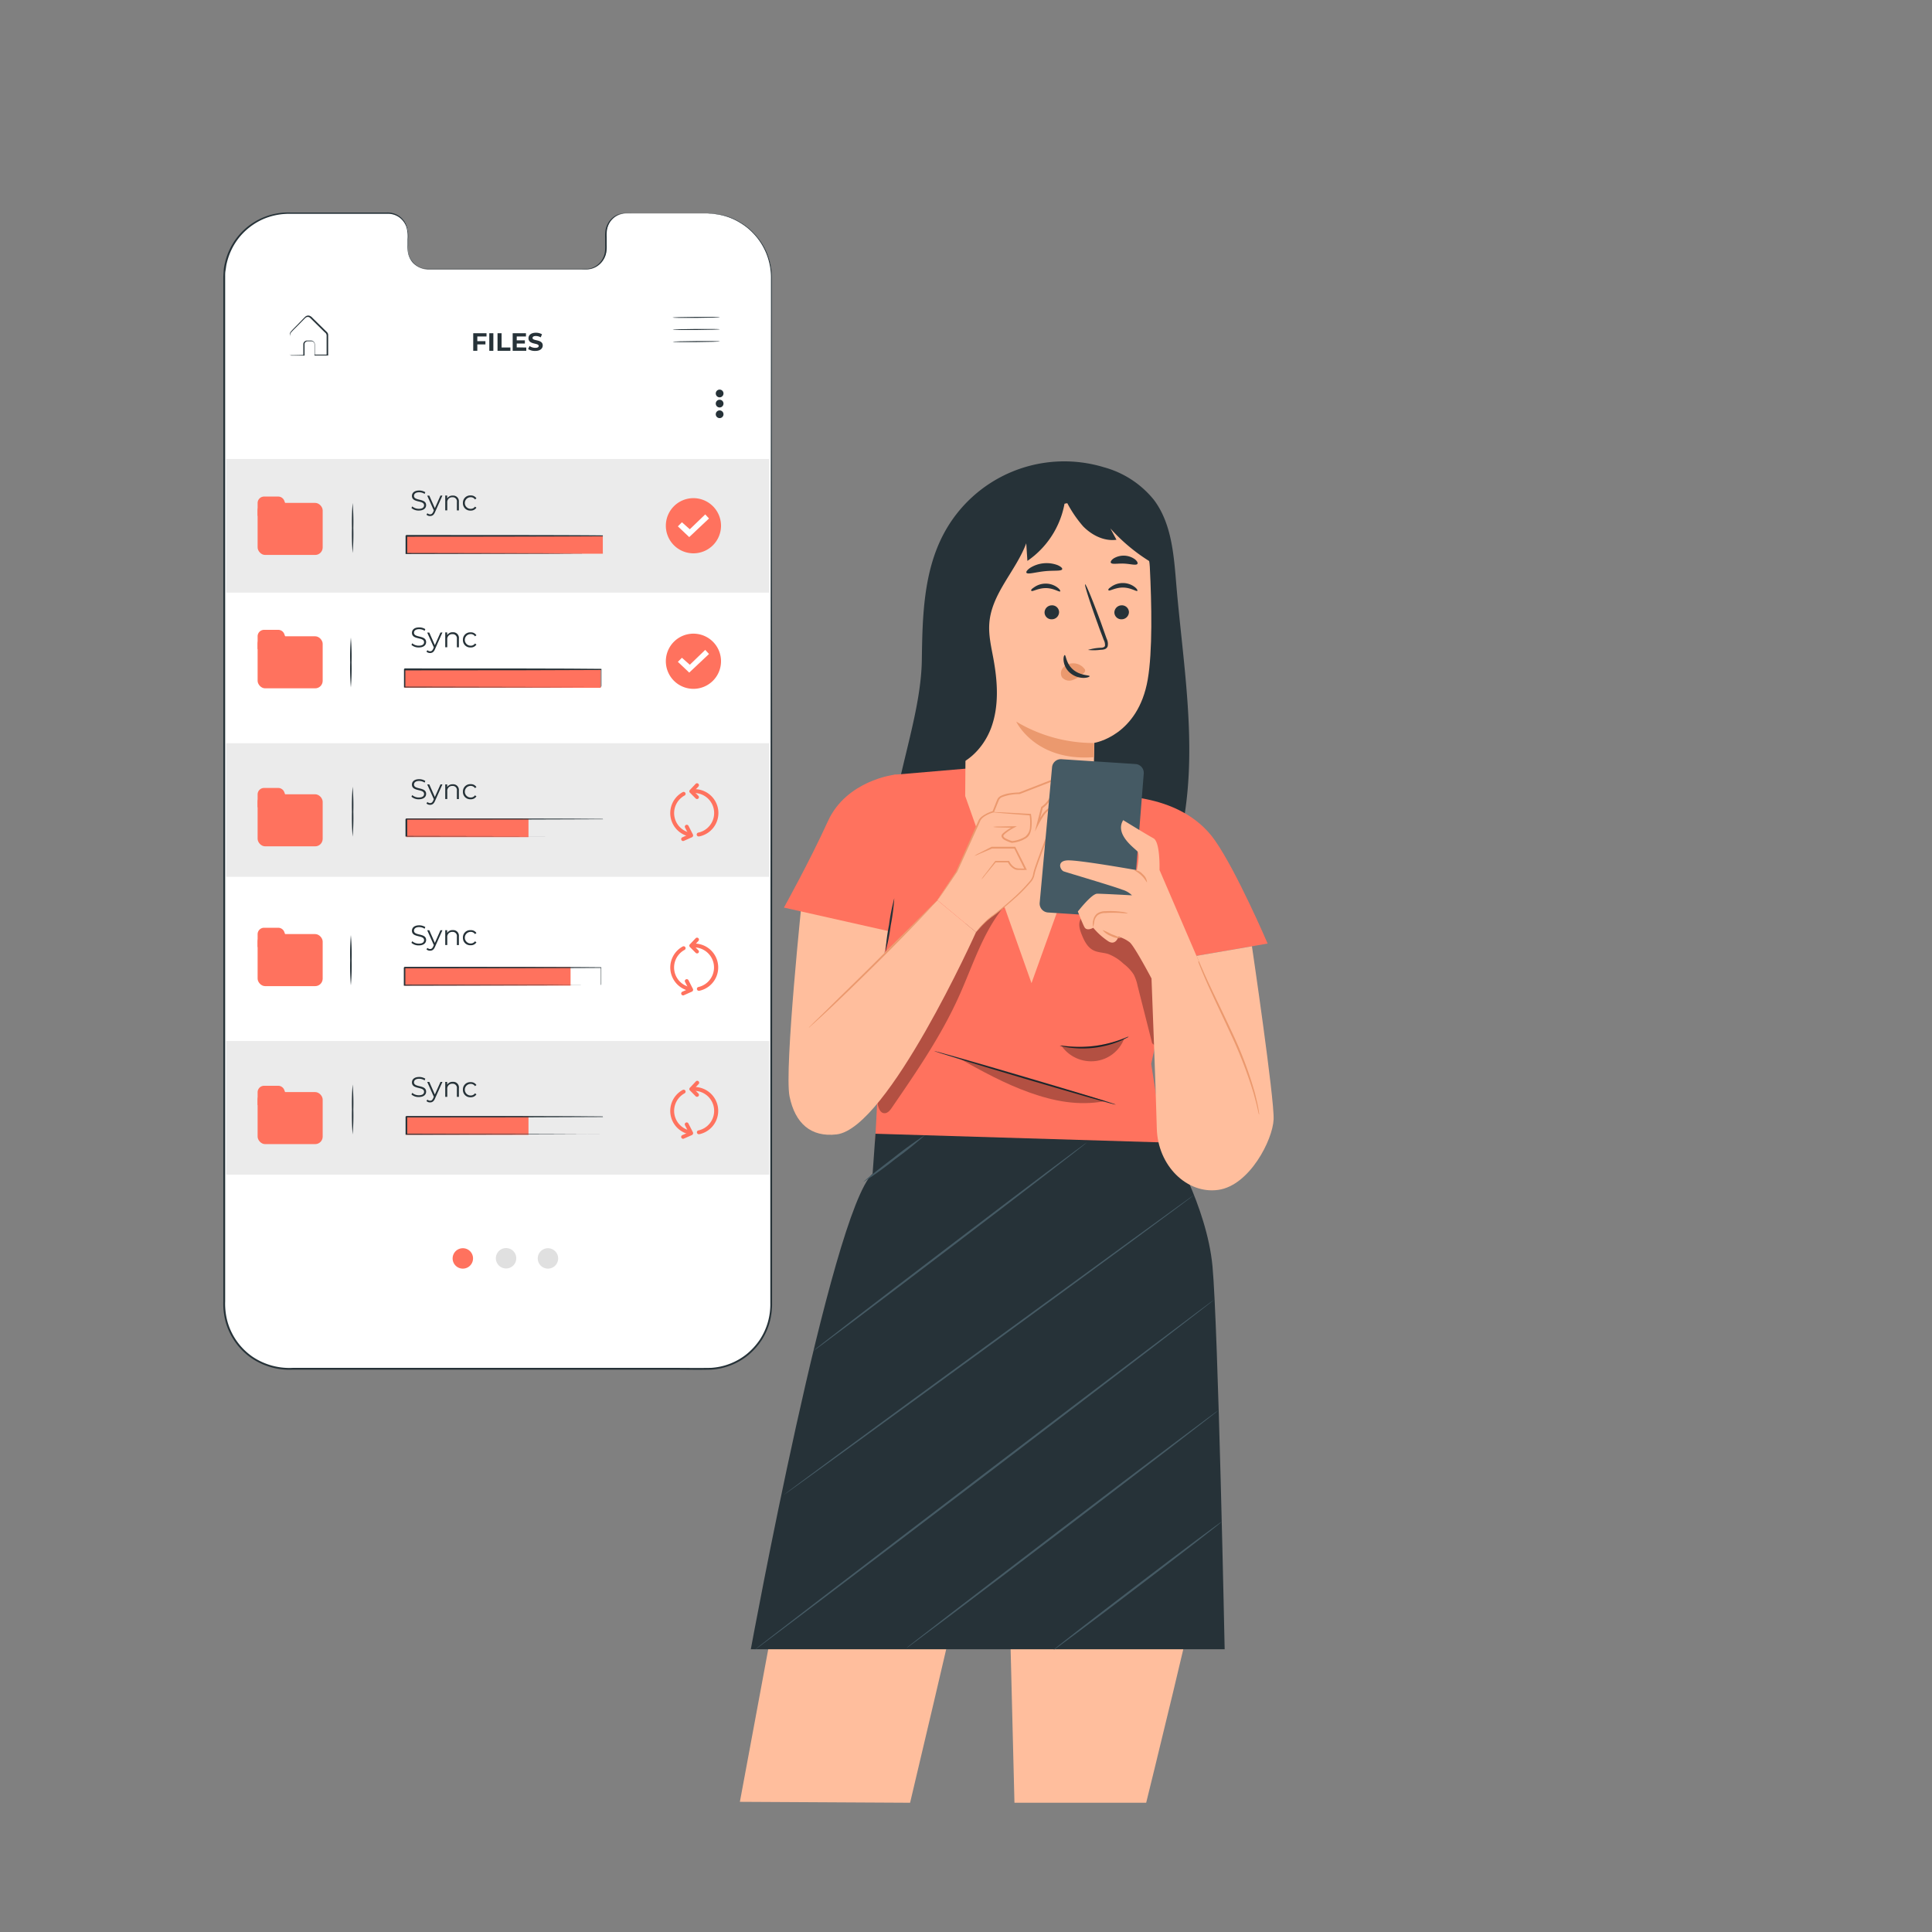 <svg xmlns="http://www.w3.org/2000/svg" viewBox="0 0 500 500"><rect x="0" y="0" width="500" height="500" fill="#808080" stroke="none"/><g id="freepik--Screen--inject-218"><path d="M183.11,55.24l-21.07,0a5.24,5.24,0,0,0-5.12,5.35v3.82a5.24,5.24,0,0,1-5.12,5.35l-41.06,0a5.24,5.24,0,0,1-5.12-5.35V60.54a5.24,5.24,0,0,0-5.11-5.35H74.66A16.58,16.58,0,0,0,58.07,71.75l0,265.9a16.59,16.59,0,0,0,16.57,16.58l108.44.06a16.57,16.57,0,0,0,16.59-16.57l0-265.9A16.57,16.57,0,0,0,183.11,55.24Z" style="fill:#fff"></path><path d="M183.11,55.24h.56a12.7,12.7,0,0,1,1.68.13,15.67,15.67,0,0,1,6.22,2.15,16,16,0,0,1,3.78,3.07,16.58,16.58,0,0,1,3.16,4.94,17.1,17.1,0,0,1,1.24,6.73q0,3.67,0,7.82c0,22.09,0,54,.06,93.53s0,86.51,0,138.72v24.85a18.1,18.1,0,0,1-.63,5.06,16.83,16.83,0,0,1-2.12,4.67,18.2,18.2,0,0,1-3.45,3.83,16.89,16.89,0,0,1-9.58,3.72c-3.47.1-6.92,0-10.42,0H152.53l-43.33,0H75.85a17.47,17.47,0,0,1-10.8-3,17,17,0,0,1-6.57-9.07,18.15,18.15,0,0,1-.69-5.61V309q0-22,0-43.34c0-28.42,0-55.82,0-81.93s0-50.92,0-74.14q0-17.41,0-33.6V72c0-.67.06-1.35.1-2s.17-1.33.34-2a16.87,16.87,0,0,1,3.48-7,16.8,16.8,0,0,1,13.52-6h24.81a5.23,5.23,0,0,1,3.26.91,5.45,5.45,0,0,1,2,2.66,8.77,8.77,0,0,1,.34,3.28V63.5a11.76,11.76,0,0,0,0,1.58,5.13,5.13,0,0,0,1.24,2.77,4.84,4.84,0,0,0,2.53,1.58,5.71,5.71,0,0,0,1.49.14h7.51l21.86,0h9.64c.76,0,1.54,0,2.26,0a4.84,4.84,0,0,0,2-.71,5.23,5.23,0,0,0,2.32-3.34,9,9,0,0,0,.13-2c0-.67,0-1.33,0-2a10.4,10.4,0,0,1,.08-1.93,5.66,5.66,0,0,1,.63-1.77,5.21,5.21,0,0,1,2.64-2.34,8.37,8.37,0,0,1,3.3-.36l10.75,0,6.61,0,2.26,0-2.26,0-6.61,0H163.49a8.16,8.16,0,0,0-3.24.36,5,5,0,0,0-2.56,2.27,5.47,5.47,0,0,0-.6,1.73,9.94,9.94,0,0,0-.08,1.9v2a8.94,8.94,0,0,1-.13,2.05,5.45,5.45,0,0,1-2.4,3.46,5,5,0,0,1-2.11.75c-.77.07-1.51,0-2.28,0h-39a6.4,6.4,0,0,1-1.56-.15A5.22,5.22,0,0,1,106.84,68a5.52,5.52,0,0,1-1.3-2.92,11.07,11.07,0,0,1-.06-1.62V61.89a8.65,8.65,0,0,0-.32-3.18,5.23,5.23,0,0,0-1.93-2.52,5,5,0,0,0-3.09-.85H75.33a17,17,0,0,0-7.23,1.37,16.81,16.81,0,0,0-6,4.51,16.63,16.63,0,0,0-3.41,6.88c-.17.63-.21,1.29-.33,1.93s-.08,1.31-.09,2v4q0,16.17,0,33.6c0,23.22,0,48,0,74.14s0,53.51,0,81.93v71.1a17.66,17.66,0,0,0,.67,5.47,16.52,16.52,0,0,0,6.39,8.83A17.07,17.07,0,0,0,75.85,354H87l22.16,0,43.33,0,21.11,0c3.48,0,7,.06,10.4,0a16.3,16.3,0,0,0,9.31-3.62,17.34,17.34,0,0,0,3.37-3.73,16.61,16.61,0,0,0,2.06-4.54,17.17,17.17,0,0,0,.62-4.94v-5q0-10,0-19.82c0-52.21.06-99.23.08-138.72s.07-71.44.09-93.53c0-2.76,0-5.37,0-7.82a16.94,16.94,0,0,0-1.21-6.67,16.43,16.43,0,0,0-3.11-4.93,16,16,0,0,0-3.75-3.06,15.76,15.76,0,0,0-6.17-2.18,11.8,11.8,0,0,0-1.68-.15Z" style="fill:#263238"></path><path d="M186.31,82.09c0,.07-2.74.15-6.12.18s-6.12,0-6.12-.08,2.74-.16,6.12-.18S186.31,82,186.31,82.09Z" style="fill:#263238"></path><path d="M186.34,85.22c0,.07-2.74.15-6.12.18s-6.12,0-6.12-.08,2.74-.15,6.12-.18S186.34,85.15,186.34,85.22Z" style="fill:#263238"></path><path d="M186.36,88.35c0,.07-2.74.15-6.12.18s-6.12,0-6.12-.08,2.74-.15,6.12-.18S186.36,88.28,186.36,88.35Z" style="fill:#263238"></path><path d="M75,91.92h.25l.71,0,2.61-.06-.07.07q0-.87,0-1.89c0-.35,0-.69,0-1.09a1,1,0,0,1,.87-.81c.42,0,.79,0,1.25,0a1,1,0,0,1,.86,1q0,1.32,0,2.76l-.12-.12,3.29,0-.12.12c0-1.32,0-2.7,0-4.1,0-.35,0-.7,0-1a1,1,0,0,0-.46-.78l-1.44-1.42-1.39-1.37-.67-.67c-.24-.22-.42-.45-.69-.51a.87.87,0,0,0-.75.15c-.2.17-.42.41-.62.6l-1.18,1.2c-.74.77-1.52,1.47-2.08,2.14A2.34,2.34,0,0,0,75,87.26v1.16c0,.72,0,1.34,0,1.88s0,.87,0,1.19,0,.43,0,.43a2.69,2.69,0,0,1,0-.39c0-.32,0-.71,0-1.18s0-1.17,0-1.89c0-.37,0-.77,0-1.18,0-.21,0-.43,0-.65a1.42,1.42,0,0,1,.18-.69c.61-.75,1.34-1.41,2.09-2.2l1.17-1.21c.21-.2.39-.41.64-.63a1.14,1.14,0,0,1,1-.19,1.89,1.89,0,0,1,.8.57l.67.66,1.4,1.37,1.44,1.42a2.06,2.06,0,0,1,.37.4,1,1,0,0,1,.17.55c0,.35,0,.7,0,1q0,2.11,0,4.11V92h-.12l-3.3,0h-.12v-.12c0-1,0-1.88,0-2.76a.78.78,0,0,0-.66-.8c-.38,0-.83,0-1.2,0a.82.82,0,0,0-.71.64c0,.34,0,.72,0,1.06v2h-.07l-2.66,0h-.69C75.06,91.93,75,91.93,75,91.92Z" style="fill:#263238"></path><rect x="58.53" y="118.79" width="140.57" height="34.58" style="fill:#ebebeb"></rect><rect x="58.53" y="192.34" width="140.57" height="34.58" style="fill:#ebebeb"></rect><path d="M91.26,143.12a62.9,62.9,0,0,1-.17-6.47,63.06,63.06,0,0,1,.17-6.47,58.17,58.17,0,0,1,.18,6.47A58,58,0,0,1,91.26,143.12Z" style="fill:#263238"></path><path d="M90.8,177.9a63.06,63.06,0,0,1-.17-6.47A63.06,63.06,0,0,1,90.8,165a58.17,58.17,0,0,1,.18,6.47A58.17,58.17,0,0,1,90.8,177.9Z" style="fill:#263238"></path><rect x="104.66" y="173.19" width="50.81" height="4.82" style="fill:#FF725E"></rect><path d="M91.26,216.53a63.06,63.06,0,0,1-.17-6.47,63.06,63.06,0,0,1,.17-6.47,58.17,58.17,0,0,1,.18,6.47A58.17,58.17,0,0,1,91.26,216.53Z" style="fill:#263238"></path><rect x="105.12" y="211.83" width="31.65" height="4.82" style="fill:#FF725E"></rect><rect x="105.12" y="138.6" width="50.89" height="4.7" style="fill:#FF725E"></rect><path d="M156,143.3s0-.11,0-.31,0-.51,0-.89c0-.78,0-1.92,0-3.38l.07.07c-8.48.06-28.06.11-50.85.11h0s.33-.33.17-.18h0v4.56l-.17-.17,36,.07,10.82.06,2.94,0h1l-.25,0H155l-2.9,0-10.78.05-36.18.08h-.18v-4.74h0c-.15.16.22-.21.18-.17h0c22.79,0,42.37,0,50.85.1H156v.07c0,1.48,0,2.63,0,3.42,0,.38,0,.66,0,.88A2.62,2.62,0,0,1,156,143.3Z" style="fill:#263238"></path><path d="M155.51,177.9s0-.11,0-.31,0-.51,0-.89c0-.79,0-1.93,0-3.38l.07.07c-8.48.06-28.06.1-50.85.1h0l.17-.17h0v4.57l-.17-.18,36.05.08,10.82,0,2.94,0,.77,0h-.72l-2.9,0-10.78.05-36.18.07h-.18v-4.74h0l.18-.18h0c22.79,0,42.37,0,50.85.11h.07v.07c0,1.47,0,2.62,0,3.42,0,.37,0,.66,0,.87S155.51,177.9,155.51,177.9Z" style="fill:#263238"></path><path d="M156,216.53s0-.11,0-.31,0-.51,0-.89c0-.79,0-1.92,0-3.38l.07.07c-8.48.06-28.06.1-50.85.1h0l.17-.17h0v4.57l-.17-.17,36,.07,10.82,0,2.94,0h0l-2.9,0-10.78,0-36.18.07h-.18V212h0c-.15.16.22-.21.18-.18h0c22.79,0,42.37,0,50.85.11H156V212c0,1.47,0,2.62,0,3.42,0,.37,0,.66,0,.87S156,216.53,156,216.53Z" style="fill:#263238"></path><path d="M187.24,101.83a1,1,0,1,1-1-1A1,1,0,0,1,187.24,101.83Z" style="fill:#263238"></path><path d="M187.24,104.45a1,1,0,1,1-1-1A1,1,0,0,1,187.24,104.45Z" style="fill:#263238"></path><path d="M187.24,107.21a1,1,0,1,1-1-1A1,1,0,0,1,187.24,107.21Z" style="fill:#263238"></path><path d="M106.48,131.47l.21-.41a2.57,2.57,0,0,0,1.69.62c1,0,1.37-.41,1.37-.91,0-1.4-3.14-.54-3.14-2.43,0-.75.58-1.4,1.88-1.4a2.93,2.93,0,0,1,1.58.45l-.18.43a2.67,2.67,0,0,0-1.4-.42c-.94,0-1.35.42-1.35.93,0,1.4,3.14.55,3.14,2.41,0,.75-.6,1.39-1.9,1.39A2.79,2.79,0,0,1,106.48,131.47Z" style="fill:#263238"></path><path d="M114.5,128.25l-1.92,4.3c-.32.75-.73,1-1.28,1a1.28,1.28,0,0,1-.93-.35l.24-.38a1,1,0,0,0,.7.29c.34,0,.58-.16.8-.64l.16-.38-1.71-3.83h.54l1.44,3.26,1.45-3.26Z" style="fill:#263238"></path><path d="M118.76,129.87v2.22h-.52v-2.17a1.07,1.07,0,0,0-1.15-1.23,1.26,1.26,0,0,0-1.34,1.39v2h-.52v-3.84h.5V129a1.59,1.59,0,0,1,1.45-.74A1.47,1.47,0,0,1,118.76,129.87Z" style="fill:#263238"></path><path d="M119.8,130.17a1.89,1.89,0,0,1,2-1.95,1.67,1.67,0,0,1,1.5.76l-.38.27a1.29,1.29,0,0,0-1.12-.57,1.5,1.5,0,0,0,0,3,1.31,1.31,0,0,0,1.12-.56l.38.26a1.69,1.69,0,0,1-1.5.76A1.89,1.89,0,0,1,119.8,130.17Z" style="fill:#263238"></path><path d="M123.53,87.08v1.21h2.1v.84h-2.1v1.66h-1.06V86.24h3.44v.84Z" style="fill:#263238"></path><path d="M126.63,86.24h1.05v4.55h-1.05Z" style="fill:#263238"></path><path d="M128.76,86.24h1.05v3.69h2.28v.86h-3.33Z" style="fill:#263238"></path><path d="M136.2,89.94v.85h-3.52V86.24h3.44v.84h-2.39v1h2.11v.82h-2.11v1Z" style="fill:#263238"></path><path d="M136.68,90.34l.36-.79a2.65,2.65,0,0,0,1.5.47c.62,0,.88-.21.88-.49,0-.85-2.65-.26-2.65-2,0-.78.63-1.42,1.92-1.42a3.12,3.12,0,0,1,1.58.4l-.33.8a2.53,2.53,0,0,0-1.26-.35c-.62,0-.86.23-.86.52,0,.83,2.64.26,2.64,1.93,0,.76-.63,1.41-1.93,1.41A3.25,3.25,0,0,1,136.68,90.34Z" style="fill:#263238"></path><path d="M106.48,166.9l.21-.42a2.52,2.52,0,0,0,1.69.62c1,0,1.37-.4,1.37-.9,0-1.41-3.14-.54-3.14-2.43,0-.75.58-1.4,1.88-1.4a2.84,2.84,0,0,1,1.58.45l-.18.43a2.59,2.59,0,0,0-1.4-.42c-.94,0-1.35.41-1.35.92,0,1.4,3.14.56,3.14,2.42,0,.75-.6,1.39-1.9,1.39A2.79,2.79,0,0,1,106.48,166.9Z" style="fill:#263238"></path><path d="M114.5,163.68,112.58,168c-.32.76-.73,1-1.28,1a1.33,1.33,0,0,1-.93-.35l.24-.39a1,1,0,0,0,.7.29c.34,0,.58-.16.8-.64l.16-.37-1.71-3.83h.54l1.44,3.26,1.45-3.26Z" style="fill:#263238"></path><path d="M118.76,165.29v2.23h-.52v-2.18a1.07,1.07,0,0,0-1.15-1.22,1.26,1.26,0,0,0-1.34,1.38v2h-.52v-3.84h.5v.71a1.59,1.59,0,0,1,1.45-.74A1.47,1.47,0,0,1,118.76,165.29Z" style="fill:#263238"></path><path d="M119.8,165.6a1.89,1.89,0,0,1,2-1.95,1.67,1.67,0,0,1,1.5.76l-.38.26a1.29,1.29,0,0,0-1.12-.57,1.5,1.5,0,0,0,0,3,1.29,1.29,0,0,0,1.12-.56l.38.26a1.67,1.67,0,0,1-1.5.76A1.89,1.89,0,0,1,119.8,165.6Z" style="fill:#263238"></path><path d="M106.48,206.18l.21-.41a2.52,2.52,0,0,0,1.69.62c1,0,1.37-.4,1.37-.91,0-1.4-3.14-.54-3.14-2.43,0-.75.58-1.4,1.88-1.4a2.85,2.85,0,0,1,1.58.46l-.18.43a2.6,2.6,0,0,0-1.4-.43c-.94,0-1.35.42-1.35.93,0,1.4,3.14.55,3.14,2.41,0,.76-.6,1.4-1.9,1.4A2.75,2.75,0,0,1,106.48,206.18Z" style="fill:#263238"></path><path d="M114.5,203l-1.92,4.29c-.32.75-.73,1-1.28,1a1.33,1.33,0,0,1-.93-.35l.24-.39a1,1,0,0,0,.7.29c.34,0,.58-.16.8-.64l.16-.37L110.56,203h.54l1.44,3.26L114,203Z" style="fill:#263238"></path><path d="M118.76,204.58v2.22h-.52v-2.17a1.07,1.07,0,0,0-1.15-1.23,1.26,1.26,0,0,0-1.34,1.39v2h-.52V203h.5v.7a1.6,1.6,0,0,1,1.45-.73A1.47,1.47,0,0,1,118.76,204.58Z" style="fill:#263238"></path><path d="M119.8,204.89a1.89,1.89,0,0,1,2-1.95,1.65,1.65,0,0,1,1.5.76l-.38.26a1.29,1.29,0,0,0-1.12-.57,1.5,1.5,0,0,0,0,3,1.29,1.29,0,0,0,1.12-.56l.38.26a1.67,1.67,0,0,1-1.5.76A1.89,1.89,0,0,1,119.8,204.89Z" style="fill:#263238"></path><path d="M180.86,216.47a.5.5,0,0,1-.11-1,5.18,5.18,0,0,0-1.11-10.24.5.5,0,0,1,0-1A6.18,6.18,0,0,1,181,216.46Z" style="fill:#FF725E"></path><path d="M178.43,216.47h-.1A6.18,6.18,0,0,1,176.69,205a.5.5,0,1,1,.48.88,5.18,5.18,0,0,0,1.37,9.61.5.5,0,0,1,.38.6A.49.49,0,0,1,178.43,216.47Z" style="fill:#FF725E"></path><path d="M180.39,206.79a.47.47,0,0,1-.35-.15l-1.5-1.51a.49.49,0,0,1,0-.69l1.5-1.59a.49.49,0,0,1,.7,0,.5.5,0,0,1,0,.71l-1.16,1.23,1.15,1.16a.5.5,0,0,1,0,.71A.47.47,0,0,1,180.39,206.79Z" style="fill:#FF725E"></path><path d="M176.79,217.66a.51.51,0,0,1-.46-.3.5.5,0,0,1,.26-.66l1.62-.72-.92-1.8a.5.5,0,0,1,.22-.68.51.51,0,0,1,.67.22l1.16,2.27a.51.51,0,0,1,0,.4.5.5,0,0,1-.26.29l-2.11.94A.65.65,0,0,1,176.79,217.66Z" style="fill:#FF725E"></path><path d="M186.6,171.13a7.14,7.14,0,1,1-7.14-7.14A7.14,7.14,0,0,1,186.6,171.13Z" style="fill:#FF725E"></path><polygon points="175.43 171.28 176.48 170.23 178.52 172.04 182.51 168.19 183.49 169.25 178.37 174.07 175.43 171.28" style="fill:#fff"></polygon><path d="M186.6,136.06a7.14,7.14,0,1,1-7.14-7.14A7.15,7.15,0,0,1,186.6,136.06Z" style="fill:#FF725E"></path><polygon points="175.43 136.22 176.48 135.16 178.52 136.97 182.51 133.13 183.49 134.18 178.37 139 175.43 136.22" style="fill:#fff"></polygon><rect x="66.67" y="130.15" width="16.84" height="13.47" rx="1.94" style="fill:#FF725E"></rect><path d="M66.67,133.52v-3.33a1.68,1.68,0,0,1,1.68-1.68H72a1.69,1.69,0,0,1,1.58,1.1l.74,2Z" style="fill:#FF725E"></path><rect x="66.67" y="164.67" width="16.84" height="13.47" rx="1.94" style="fill:#FF725E"></rect><path d="M66.67,168v-3.33A1.68,1.68,0,0,1,68.35,163H72a1.69,1.69,0,0,1,1.58,1.1l.74,2Z" style="fill:#FF725E"></path><rect x="66.67" y="205.56" width="16.84" height="13.47" rx="1.94" style="fill:#FF725E"></rect><path d="M66.67,208.93V205.6a1.68,1.68,0,0,1,1.68-1.68H72a1.69,1.69,0,0,1,1.58,1.1l.74,2Z" style="fill:#FF725E"></path><rect x="58.53" y="269.41" width="140.57" height="34.58" style="fill:#ebebeb"></rect><path d="M90.8,255a62.78,62.78,0,0,1-.17-6.46A62.9,62.9,0,0,1,90.8,242,58,58,0,0,1,91,248.5,57.91,57.91,0,0,1,90.8,255Z" style="fill:#263238"></path><rect x="104.66" y="250.26" width="43" height="4.82" style="fill:#FF725E"></rect><path d="M91.26,293.6a63.06,63.06,0,0,1-.17-6.47,62.9,62.9,0,0,1,.17-6.47,58,58,0,0,1,.18,6.47A58.17,58.17,0,0,1,91.26,293.6Z" style="fill:#263238"></path><rect x="105.12" y="288.89" width="31.65" height="4.82" style="fill:#FF725E"></rect><path d="M155.51,255s0-.11,0-.31,0-.51,0-.89c0-.78,0-1.92,0-3.38l.07.07c-8.48.06-28.06.11-50.85.11h0s.33-.33.17-.18h0V255l-.17-.17,36.05.07,10.82.06,2.94,0h1l-.25,0h-.74l-2.9,0-10.78.05-36.18.08h-.18V250.4h0c-.15.16.22-.21.18-.17h0c22.79,0,42.37,0,50.85.1h.07v.07c0,1.48,0,2.63,0,3.42,0,.38,0,.67,0,.88A2.62,2.62,0,0,1,155.51,255Z" style="fill:#263238"></path><path d="M156,293.6s0-.11,0-.31,0-.52,0-.89c0-.79,0-1.93,0-3.39l.07.07c-8.48.07-28.06.11-50.85.11h0l.17-.17h0v4.57l-.17-.18,36,.08,10.82.05,2.94,0,.77,0H155l-2.9,0-10.78.05-36.18.07h-.18V289h0l.18-.18h0c22.79,0,42.37,0,50.85.11H156V289c0,1.48,0,2.63,0,3.43,0,.37,0,.66,0,.87S156,293.6,156,293.6Z" style="fill:#263238"></path><path d="M106.48,244l.21-.41a2.57,2.57,0,0,0,1.69.62c1,0,1.37-.4,1.37-.91,0-1.4-3.14-.54-3.14-2.43,0-.75.58-1.4,1.88-1.4a2.93,2.93,0,0,1,1.58.45l-.18.44a2.6,2.6,0,0,0-1.4-.43c-.94,0-1.35.42-1.35.93,0,1.4,3.14.55,3.14,2.41,0,.75-.6,1.4-1.9,1.4A2.75,2.75,0,0,1,106.48,244Z" style="fill:#263238"></path><path d="M114.5,240.74l-1.92,4.3c-.32.75-.73,1-1.28,1a1.28,1.28,0,0,1-.93-.35l.24-.38a1,1,0,0,0,.7.29c.34,0,.58-.16.8-.64l.16-.37-1.71-3.84h.54l1.44,3.27,1.45-3.27Z" style="fill:#263238"></path><path d="M118.76,242.36v2.22h-.52v-2.17a1.07,1.07,0,0,0-1.15-1.23,1.26,1.26,0,0,0-1.34,1.39v2h-.52v-3.84h.5v.71a1.6,1.6,0,0,1,1.45-.73A1.47,1.47,0,0,1,118.76,242.36Z" style="fill:#263238"></path><path d="M119.8,242.66a1.88,1.88,0,0,1,2-1.94,1.66,1.66,0,0,1,1.5.75l-.38.27a1.29,1.29,0,0,0-1.12-.57,1.5,1.5,0,0,0,0,3,1.31,1.31,0,0,0,1.12-.56l.38.26a1.67,1.67,0,0,1-1.5.76A1.89,1.89,0,0,1,119.8,242.66Z" style="fill:#263238"></path><path d="M106.48,283.25l.21-.42a2.52,2.52,0,0,0,1.69.62c1,0,1.37-.4,1.37-.9,0-1.4-3.14-.54-3.14-2.43,0-.75.58-1.4,1.88-1.4a2.93,2.93,0,0,1,1.58.45l-.18.43a2.67,2.67,0,0,0-1.4-.42c-.94,0-1.35.42-1.35.93,0,1.4,3.14.55,3.14,2.41,0,.75-.6,1.39-1.9,1.39A2.79,2.79,0,0,1,106.48,283.25Z" style="fill:#263238"></path><path d="M114.5,280l-1.92,4.3c-.32.75-.73,1-1.28,1a1.28,1.28,0,0,1-.93-.35l.24-.38a1,1,0,0,0,.7.29c.34,0,.58-.16.8-.65l.16-.37L110.56,280h.54l1.44,3.26L114,280Z" style="fill:#263238"></path><path d="M118.76,281.65v2.22h-.52V281.7a1.07,1.07,0,0,0-1.15-1.23,1.26,1.26,0,0,0-1.34,1.39v2h-.52V280h.5v.71a1.58,1.58,0,0,1,1.45-.73A1.46,1.46,0,0,1,118.76,281.65Z" style="fill:#263238"></path><path d="M119.8,282a1.88,1.88,0,0,1,2-1.94,1.66,1.66,0,0,1,1.5.75l-.38.27a1.29,1.29,0,0,0-1.12-.57,1.5,1.5,0,0,0,0,3,1.31,1.31,0,0,0,1.12-.56l.38.26a1.69,1.69,0,0,1-1.5.76A1.89,1.89,0,0,1,119.8,282Z" style="fill:#263238"></path><path d="M180.86,293.54a.5.5,0,0,1-.49-.4.49.49,0,0,1,.38-.59,5.18,5.18,0,0,0-1.11-10.24.5.5,0,0,1-.5-.5.5.5,0,0,1,.5-.5A6.18,6.18,0,0,1,181,293.53Z" style="fill:#FF725E"></path><path d="M178.43,293.54h-.1a6.18,6.18,0,0,1-1.64-11.47.5.5,0,0,1,.68.2.51.51,0,0,1-.2.68,5.18,5.18,0,0,0,1.37,9.61.5.5,0,0,1,.38.6A.49.49,0,0,1,178.43,293.54Z" style="fill:#FF725E"></path><path d="M180.39,283.85a.5.5,0,0,1-.35-.14l-1.5-1.51a.49.49,0,0,1,0-.69l1.5-1.59a.5.5,0,1,1,.72.68l-1.16,1.24,1.15,1.16a.5.5,0,0,1-.35.85Z" style="fill:#FF725E"></path><path d="M176.79,294.72a.52.52,0,0,1-.46-.29.5.5,0,0,1,.26-.66l1.62-.72-.92-1.81a.5.5,0,1,1,.89-.45l1.16,2.27a.51.51,0,0,1,0,.4.53.53,0,0,1-.26.29l-2.11.93A.45.45,0,0,1,176.79,294.72Z" style="fill:#FF725E"></path><path d="M180.86,256.42a.5.5,0,0,1-.49-.39.49.49,0,0,1,.38-.59,5.19,5.19,0,0,0-1.11-10.25.5.5,0,0,1-.5-.5.5.5,0,0,1,.5-.5A6.18,6.18,0,0,1,181,256.41Z" style="fill:#FF725E"></path><path d="M178.43,256.43h-.1a6.19,6.19,0,0,1-1.64-11.48.51.51,0,0,1,.68.2.5.5,0,0,1-.2.68,5.18,5.18,0,0,0,1.37,9.62.5.5,0,0,1-.11,1Z" style="fill:#FF725E"></path><path d="M180.39,246.74a.47.47,0,0,1-.35-.15l-1.5-1.5a.5.5,0,0,1,0-.7l1.5-1.58a.49.49,0,0,1,.7,0,.5.5,0,0,1,0,.71l-1.16,1.24,1.15,1.16a.48.48,0,0,1,0,.7A.47.47,0,0,1,180.39,246.74Z" style="fill:#FF725E"></path><path d="M176.79,257.61a.51.51,0,0,1-.46-.3.5.5,0,0,1,.26-.66l1.62-.72-.92-1.8a.49.49,0,0,1,.22-.67.49.49,0,0,1,.67.22l1.16,2.27a.48.48,0,0,1,0,.39.47.47,0,0,1-.26.29l-2.11.94A.45.45,0,0,1,176.79,257.61Z" style="fill:#FF725E"></path><rect x="66.67" y="241.74" width="16.84" height="13.47" rx="1.94" style="fill:#FF725E"></rect><path d="M66.67,245.11v-3.33a1.68,1.68,0,0,1,1.68-1.68H72a1.69,1.69,0,0,1,1.58,1.1l.74,2Z" style="fill:#FF725E"></path><rect x="66.67" y="282.63" width="16.84" height="13.47" rx="1.94" style="fill:#FF725E"></rect><path d="M66.67,286v-3.33A1.68,1.68,0,0,1,68.35,281H72a1.69,1.69,0,0,1,1.58,1.1l.74,2Z" style="fill:#FF725E"></path><path d="M122.42,325.67a2.64,2.64,0,1,1-2.63-2.63A2.63,2.63,0,0,1,122.42,325.67Z" style="fill:#FF725E"></path><path d="M133.61,325.67A2.64,2.64,0,1,1,131,323,2.64,2.64,0,0,1,133.61,325.67Z" style="fill:#e0e0e0"></path><path d="M144.45,325.67a2.64,2.64,0,1,1-2.64-2.63A2.64,2.64,0,0,1,144.45,325.67Z" style="fill:#e0e0e0"></path></g><g id="freepik--Character--inject-218"><path d="M304.43,151.33c-.64-7.67-1.19-15.87-5.83-22a25.07,25.07,0,0,0-12.89-8.4,35.33,35.33,0,0,0-41.55,17.35c-5.17,9.82-5.44,21.4-5.59,32.49-.22,15.4-7.95,32.95-8.17,48.34l76-7.19C309.78,191.94,306.14,171.53,304.43,151.33Z" style="fill:#263238"></path><polygon points="304.71 244.93 297.92 275.32 301.14 295.71 226.48 295.71 231.36 200.51 249.97 198.92 295.45 206.6 304.71 244.93" style="fill:#FF725E"></polygon><path d="M285.72,206.05s19.45-1.78,28.71,11.45c5.67,8.1,13.63,26.69,13.63,26.69l-25.89,4.46Z" style="fill:#FF725E"></path><g style="opacity:0.3"><path d="M259.69,234.81c-5.46,6.75-8,15.31-11.6,23.22-4.6,10.2-11,19.48-17.32,28.7-.47.69-1.12,1.46-2,1.36s-1.31-1.08-1.53-1.92a27.08,27.08,0,0,1,1.11-15.86,60.74,60.74,0,0,1,7.74-14.1,163.8,163.8,0,0,1,16.06-19.68,9.18,9.18,0,0,1,3.63-2.69,3.28,3.28,0,0,1,3.95,1.37"></path></g><g style="opacity:0.3"><path d="M298.18,270l-3.78-14.91a11.12,11.12,0,0,0-1-2.88,11,11,0,0,0-2.64-2.8,11.9,11.9,0,0,0-4-2.53c-1.24-.38-2.61-.35-3.77-.93-1.59-.8-2.44-2.54-3.09-4.19-.5-1.27-.92-2.77-.2-3.93s2.15-1.4,3.45-1.43a15.75,15.75,0,0,1,14.39,8.85c1.94,4.15,1.94,8.91,1.9,13.49q0,6.14-.1,12.26"></path></g><path d="M274.3,270.62c0-.07,1,.1,2.65.23a31.33,31.33,0,0,0,6.37-.16,32.11,32.11,0,0,0,6.21-1.48c1.54-.54,2.47-1,2.5-.9s-.2.16-.61.38a16.12,16.12,0,0,1-1.78.82,25.67,25.67,0,0,1-6.26,1.63,26.28,26.28,0,0,1-6.46,0,17,17,0,0,1-1.93-.34A2,2,0,0,1,274.3,270.62Z" style="fill:#263238"></path><path d="M241.73,272c0-.12,10.6,2.89,23.59,6.72s23.5,7,23.47,7.16-10.6-2.89-23.6-6.72S241.69,272.08,241.73,272Z" style="fill:#263238"></path><g style="opacity:0.3"><path d="M290.93,268.82a9.09,9.09,0,0,1-7.53,5.79,9.37,9.37,0,0,1-8.77-4.07,32.81,32.81,0,0,0,16.3-1.72"></path></g><g style="opacity:0.3"><path d="M286,284.91l-.28.11c-6.66,1.19-12.91,0-19.3-2.28s-12.34-5.54-18.24-8.86Z"></path></g><path d="M250.3,139.59l0-4.76,28.6-5.08c8.81-.82,18.22,8.11,18.67,16.94.49,9.82.72,21.83-.53,29.13-2.52,14.69-13.82,16.43-13.82,16.43l-.38,18-15.89,44.19L249.79,206Z" style="fill:#ffbe9d"></path><path d="M292.17,158.39a1.9,1.9,0,0,1-1.85,1.88,1.8,1.8,0,0,1-1.92-1.73,1.89,1.89,0,0,1,1.84-1.88A1.82,1.82,0,0,1,292.17,158.39Z" style="fill:#263238"></path><path d="M294.34,152.91c-.24.24-1.66-.83-3.69-.85s-3.53,1-3.75.72.14-.55.79-1a5.15,5.15,0,0,1,3-.89,5,5,0,0,1,2.93,1C294.25,152.35,294.45,152.8,294.34,152.91Z" style="fill:#263238"></path><path d="M274.09,158.39a1.88,1.88,0,0,1-1.84,1.88,1.8,1.8,0,0,1-1.92-1.73,1.88,1.88,0,0,1,1.84-1.88A1.8,1.8,0,0,1,274.09,158.39Z" style="fill:#263238"></path><path d="M274.37,153.05c-.24.24-1.66-.84-3.69-.85s-3.53,1-3.75.72.14-.55.8-1a5.17,5.17,0,0,1,3-.88,5,5,0,0,1,2.93,1C274.28,152.49,274.48,152.94,274.37,153.05Z" style="fill:#263238"></path><path d="M281.56,168.2a13.08,13.08,0,0,1,3.3-.56c.52,0,1-.14,1.11-.5a2.74,2.74,0,0,0-.33-1.54c-.47-1.26-1-2.58-1.49-4-2.06-5.65-3.55-10.29-3.32-10.38s2.09,4.44,4.15,10.08l1.42,4a3,3,0,0,1,.25,2,1.29,1.29,0,0,1-.87.75,3.25,3.25,0,0,1-.88.11A13.45,13.45,0,0,1,281.56,168.2Z" style="fill:#263238"></path><path d="M283.17,192.29A39,39,0,0,1,263,186.75s4.85,10.37,20.1,9.2Z" style="fill:#eb996e"></path><path d="M280.64,173.08a3.67,3.67,0,0,0-3.26-1.4,3.38,3.38,0,0,0-2.33,1.21,2.12,2.12,0,0,0-.19,2.42,2.47,2.47,0,0,0,2.66.71,7.74,7.74,0,0,0,2.61-1.52,2.21,2.21,0,0,0,.59-.59.7.7,0,0,0,0-.76" style="fill:#eb996e"></path><path d="M275.56,169.53c.33,0,.31,2.19,2.18,3.78S282,174.68,282,175c0,.14-.53.42-1.52.44a5.5,5.5,0,0,1-3.53-1.28,4.83,4.83,0,0,1-1.69-3.17C275.16,170.06,275.41,169.52,275.56,169.53Z" style="fill:#263238"></path><path d="M274.89,147.32c-.2.55-2.23.26-4.61.52s-4.33.88-4.64.38c-.14-.24.21-.75,1-1.28a8.06,8.06,0,0,1,7.05-.69C274.55,146.62,275,147.05,274.89,147.32Z" style="fill:#263238"></path><path d="M294.36,145.94c-.36.46-1.76,0-3.44-.08s-3.11.27-3.43-.21c-.14-.24.09-.7.72-1.13a5,5,0,0,1,5.53.24C294.33,145.24,294.52,145.72,294.36,145.94Z" style="fill:#263238"></path><path d="M302.74,148.06c-2.7-5.65-5.49-11.42-10-15.75s-11.19-7-17.14-5l-.4.79a31.24,31.24,0,0,0,5.12,8.12c2.25,2.3,5.44,3.91,8.62,3.47l-1.58-2.94A46.5,46.5,0,0,0,302.74,148.06Z" style="fill:#263238"></path><path d="M310.23,408.15c.47,1.42-13.6,58.4-13.6,58.4H262.54l-1.35-54.14Z" style="fill:#ffbe9d"></path><path d="M248.16,412.41c-.47,2.83-12.63,54.14-12.63,54.14l-44.05-.24,10.81-58.16Z" style="fill:#ffbe9d"></path><path d="M302.47,295.71s9.86,16.37,11.32,32,3.15,99.12,3.15,99.12H194.31s20.77-113.1,31.52-123.08l.74-10.34Z" style="fill:#263238"></path><path d="M314.31,336.29c.09.11-26.52,20.54-59.42,45.61s-59.65,45.31-59.74,45.2,26.51-20.53,59.42-45.61S314.22,336.18,314.31,336.29Z" style="fill:#455a64"></path><path d="M315.4,364.93c.09.11-18,14-40.32,31.05s-40.55,30.76-40.64,30.65,18-14,40.33-31.06S315.32,364.81,315.4,364.93Z" style="fill:#455a64"></path><path d="M281.26,295.69c.08.11-15.7,12.28-35.25,27.18s-35.47,26.89-35.56,26.77,15.69-12.28,35.25-27.18S281.17,295.57,281.26,295.69Z" style="fill:#455a64"></path><path d="M309,309.27c.09.11-23.63,17.59-52.95,39S202.87,387,202.79,386.91s23.62-17.59,53-39S308.93,309.15,309,309.27Z" style="fill:#455a64"></path><path d="M316.19,393.81c.09.11-9.6,7.64-21.63,16.81s-21.85,16.51-21.94,16.4,9.59-7.64,21.63-16.82S316.1,393.7,316.19,393.81Z" style="fill:#455a64"></path><path d="M239.4,293.76a97,97,0,0,1-7.79,6.27,93.51,93.51,0,0,1-8.12,5.85c-.08-.11,3.41-2.92,7.8-6.27A99.05,99.05,0,0,1,239.4,293.76Z" style="fill:#455a64"></path><path d="M252.59,241.25S229.78,292,216.53,293.58c-6.68.79-10.75-2.86-12.19-9.79s3.35-52.33,3.35-52.33l22.94,6.38-1.74,8.79L242.62,233Z" style="fill:#ffbe9d"></path><path d="M231.36,200.51s-12.31,1.5-17.09,12-11.39,22.37-11.39,22.37l28.22,6.35s4-21.23,4.25-28.72C235.68,204.32,236,200.27,231.36,200.51Z" style="fill:#FF725E"></path><path d="M209.33,265.94a2,2,0,0,1,.32-.35l1-1,3.6-3.5c3-3,7.22-7.06,11.81-11.62l11.71-11.72,3.54-3.57,1-1a2.48,2.48,0,0,1,.36-.31,2.13,2.13,0,0,1-.29.38l-.92,1c-.79.88-2,2.13-3.43,3.67-2.92,3.07-7,7.27-11.62,11.83s-8.81,8.62-11.91,11.52c-1.55,1.45-2.82,2.61-3.7,3.4l-1,.89C209.48,265.86,209.35,266,209.33,265.94Z" style="fill:#eb996e"></path><path d="M272.74,201.82l-8.92,3.48s-4.91,0-5.54,1.63L257,210.09s-3,.76-3.64,2.44-5.86,13.06-5.86,13.06l-4.9,7.36,10,8.3a22.48,22.48,0,0,1,4.11-4.11c2.06-1.42,10.6-8.59,10.76-10.54s4.77-12.91,4.82-14.07.17-3.7-1-3.07-2.74,3.8-2.74,3.8l1.11-4.28a6.74,6.74,0,0,0,1.63-1.58,6.63,6.63,0,0,0,1.34-3.16Z" style="fill:#ffbe9d"></path><path d="M254,227.59a8.48,8.48,0,0,1,.92-1.31l2.62-3.42,0-.06h.09l3.4,0h.12l.07.12a3.62,3.62,0,0,0,1.6,1.68,3.66,3.66,0,0,0,1.24.16,10,10,0,0,0,1.34,0l-.17.33c-.2-.39-.4-.8-.61-1.22-.76-1.53-1.49-3-2.17-4.37l.19.12-6,0,.08,0L253.43,221a8.7,8.7,0,0,1-1.25.51,7,7,0,0,1,1.16-.68l3.27-1.68,0,0h0l6,0h.13l.06.12c.7,1.37,1.43,2.83,2.2,4.35.2.42.41.83.6,1.22l.15.29-.32,0a11.23,11.23,0,0,1-1.41,0l-.69,0a2,2,0,0,1-.71-.16,4,4,0,0,1-1.81-1.91l.19.12-3.4,0,.14-.07-2.75,3.32A10,10,0,0,1,254,227.59Z" style="fill:#eb996e"></path><path d="M257,214a7.48,7.48,0,0,1,1.47-.1l4-.07.69,0-.62.34a12.3,12.3,0,0,0-2.6,1.74c-.2.2-.34.42-.25.56a1.38,1.38,0,0,0,.57.51,8.24,8.24,0,0,0,1.72.69h-.06a8.13,8.13,0,0,0,3.36-1.11,3.34,3.34,0,0,0,1.29-2.7,13,13,0,0,0-.12-3l.19.17-6.95-.55-2-.19a2.56,2.56,0,0,1-.7-.12,3,3,0,0,1,.71,0l2,.08,6.95.38h.17l0,.16a12.9,12.9,0,0,1,.15,3.13,5.82,5.82,0,0,1-.36,1.66,2.63,2.63,0,0,1-1.14,1.39,8.34,8.34,0,0,1-3.59,1.16h-.06a9.16,9.16,0,0,1-1.82-.75,1.7,1.7,0,0,1-.74-.72.72.72,0,0,1,0-.61,2,2,0,0,1,.31-.39,12.07,12.07,0,0,1,2.74-1.77l.08.33-4-.08A9.57,9.57,0,0,1,257,214Z" style="fill:#eb996e"></path><path d="M242.62,233a1.38,1.38,0,0,1,.07-.14l.23-.37c.23-.36.53-.84.93-1.45l3.57-5.47v0l3.36-7.6,2-4.58c.19-.41.34-.78.56-1.24a3.48,3.48,0,0,1,1-1A8.66,8.66,0,0,1,257,209.9l-.14.12c.27-.68.54-1.38.82-2.08.14-.35.29-.71.43-1.07a2,2,0,0,1,.92-.9,8,8,0,0,1,2.35-.68,20.07,20.07,0,0,1,2.46-.21h-.07l8.92-3.48.33-.13,0,.35c0,.84-.06,1.67-.12,2.57a7.24,7.24,0,0,1-1,2.55,8.18,8.18,0,0,1-2.12,2.23l.11-.14-1.11,4.27-.42-.16a22.6,22.6,0,0,1,1.18-2,6.41,6.41,0,0,1,1.58-1.8.74.74,0,0,1,1.2.43,4.11,4.11,0,0,1,.2,1.17c0,.38,0,.76,0,1.14,0,.19,0,.36,0,.56a4.48,4.48,0,0,1-.14.58c-.92,2.82-2,5.4-2.92,7.92-.46,1.25-.91,2.46-1.31,3.66a13.54,13.54,0,0,0-.47,1.76,3.82,3.82,0,0,1-.86,1.66,41.51,41.51,0,0,1-4.63,4.65c-1.49,1.32-2.88,2.47-4.12,3.44-.61.48-1.23.9-1.76,1.3a14.29,14.29,0,0,0-1.37,1.19c-.79.76-1.36,1.4-1.74,1.83l-.43.49-.15.16s0-.06.12-.18.23-.31.4-.52c.36-.45.91-1.11,1.68-1.9a15.84,15.84,0,0,1,1.37-1.23c.54-.42,1.13-.83,1.73-1.33,1.23-1,2.6-2.14,4.07-3.47a42.78,42.78,0,0,0,4.55-4.64,3.76,3.76,0,0,0,.78-1.49,12.4,12.4,0,0,1,.47-1.84c.39-1.2.84-2.43,1.3-3.68.91-2.51,2-5.14,2.87-7.9a2.58,2.58,0,0,0,.12-.5,4.63,4.63,0,0,0,0-.54c0-.37,0-.73,0-1.1,0-.66-.18-1.7-.73-1.24a6.13,6.13,0,0,0-1.43,1.66c-.42.64-.8,1.32-1.16,2l-.93,1.83.51-2c.36-1.39.73-2.82,1.11-4.27l0-.08.09-.06a7.81,7.81,0,0,0,1.95-2.09,6.63,6.63,0,0,0,.89-2.37c.05-.82.08-1.7.12-2.52l.3.22-8.92,3.47,0,0h0a12.29,12.29,0,0,0-4.63.82,1.61,1.61,0,0,0-.72.69l-.43,1.06c-.29.71-.56,1.4-.84,2.08l0,.09-.11,0a8.19,8.19,0,0,0-2.48,1.11,3.2,3.2,0,0,0-.89.91c-.17.35-.36.8-.54,1.19-.73,1.6-1.42,3.13-2.07,4.57l-3.44,7.58h0c-1.57,2.31-2.8,4.13-3.67,5.4l-1,1.42-.26.35C242.66,232.91,242.63,233,242.62,233Z" style="fill:#eb996e"></path><path d="M229.17,246.37a52.54,52.54,0,0,1,.91-7,52.25,52.25,0,0,1,1.36-6.92,56.89,56.89,0,0,1-.91,7A56,56,0,0,1,229.17,246.37Z" style="fill:#263238"></path><path d="M243.67,198.92c5.82-.18,10.8-5,12.86-10.62s1.65-11.89.57-17.79c-.56-3.07-1.31-6.15-1.06-9.26.59-7.67,6.86-13.47,9.55-20.64l.3,4.55a23,23,0,0,0,9.89-16.85l-8.61-2.43L253.55,129l-7.05,7.9-2.83,35.44Z" style="fill:#263238"></path><path d="M296,200.2l-2.78,35.11a2.3,2.3,0,0,1-2.44,2.11l-19.57-1.27a2.31,2.31,0,0,1-2.14-2.5l3.2-35.09a2.29,2.29,0,0,1,2.43-2.08l19.16,1.25A2.29,2.29,0,0,1,296,200.2Z" style="fill:#455a64"></path><path d="M324,244.9s5.84,39.5,5.61,44.81-6.23,17.08-14.31,18.23-15.69-6.23-15.92-15.92-1.43-40.35-1.43-40.35l6-3.32Z" style="fill:#ffbe9d"></path><path d="M309.58,247.23s.09.13.21.4.31.72.52,1.19c.43,1,1.09,2.53,1.92,4.36,1.66,3.66,4.15,8.63,6.72,14.21a100,100,0,0,1,5.6,14.72c.3,1,.48,1.86.67,2.64s.32,1.45.42,2,.15.93.21,1.28a1.86,1.86,0,0,1,0,.45,1.79,1.79,0,0,1-.14-.44l-.3-1.26c-.12-.55-.27-1.22-.49-2s-.42-1.66-.73-2.61a115,115,0,0,0-5.7-14.62c-2.57-5.57-5-10.57-6.6-14.27-.8-1.85-1.42-3.36-1.8-4.42-.17-.49-.32-.9-.44-1.22A2.13,2.13,0,0,1,309.58,247.23Z" style="fill:#eb996e"></path><path d="M290.68,212.25s6.05,3.73,7.84,4.7,1.56,8.19,1.56,8.19l10.18,23.67L298,253.21s-4.37-8.28-5.62-9.33a8.41,8.41,0,0,0-2.94-1.47s-.63,2.31-2.51,1.26a18.27,18.27,0,0,1-4-3.56s-1.68,1-2.3-.21-1.68-4-1.68-4,3.56-4.61,5-4.61,9,.42,9,.42a5.77,5.77,0,0,0-2.51-1.46c-2.09-.84-14.57-4.51-15.15-4.74-.88-.34-1.87-2.63.85-2.84s18.07,2.53,18.07,2.53.84-4,.21-4.8S288.38,216,290.68,212.25Z" style="fill:#ffbe9d"></path><path d="M282.91,239.92a3.93,3.93,0,0,1,0-1.72,3.12,3.12,0,0,1,.93-1.7,3.59,3.59,0,0,1,2.25-.68,20.91,20.91,0,0,1,4.13.15,5.06,5.06,0,0,1,1.66.39c0,.14-2.59-.29-5.76-.08a3.34,3.34,0,0,0-2,.54,2.94,2.94,0,0,0-.88,1.46A14.49,14.49,0,0,1,282.91,239.92Z" style="fill:#eb996e"></path><path d="M285.34,240.68a23,23,0,0,1,2.36,1.11,22.32,22.32,0,0,1,2.41,1,4.67,4.67,0,0,1-2.59-.55A4.73,4.73,0,0,1,285.34,240.68Z" style="fill:#eb996e"></path><path d="M293.54,225.14a3.08,3.08,0,0,1,2.16,1.07,3.12,3.12,0,0,1,1.15,2.13c-.13,0-.55-.93-1.47-1.8S293.49,225.26,293.54,225.14Z" style="fill:#eb996e"></path></g></svg>